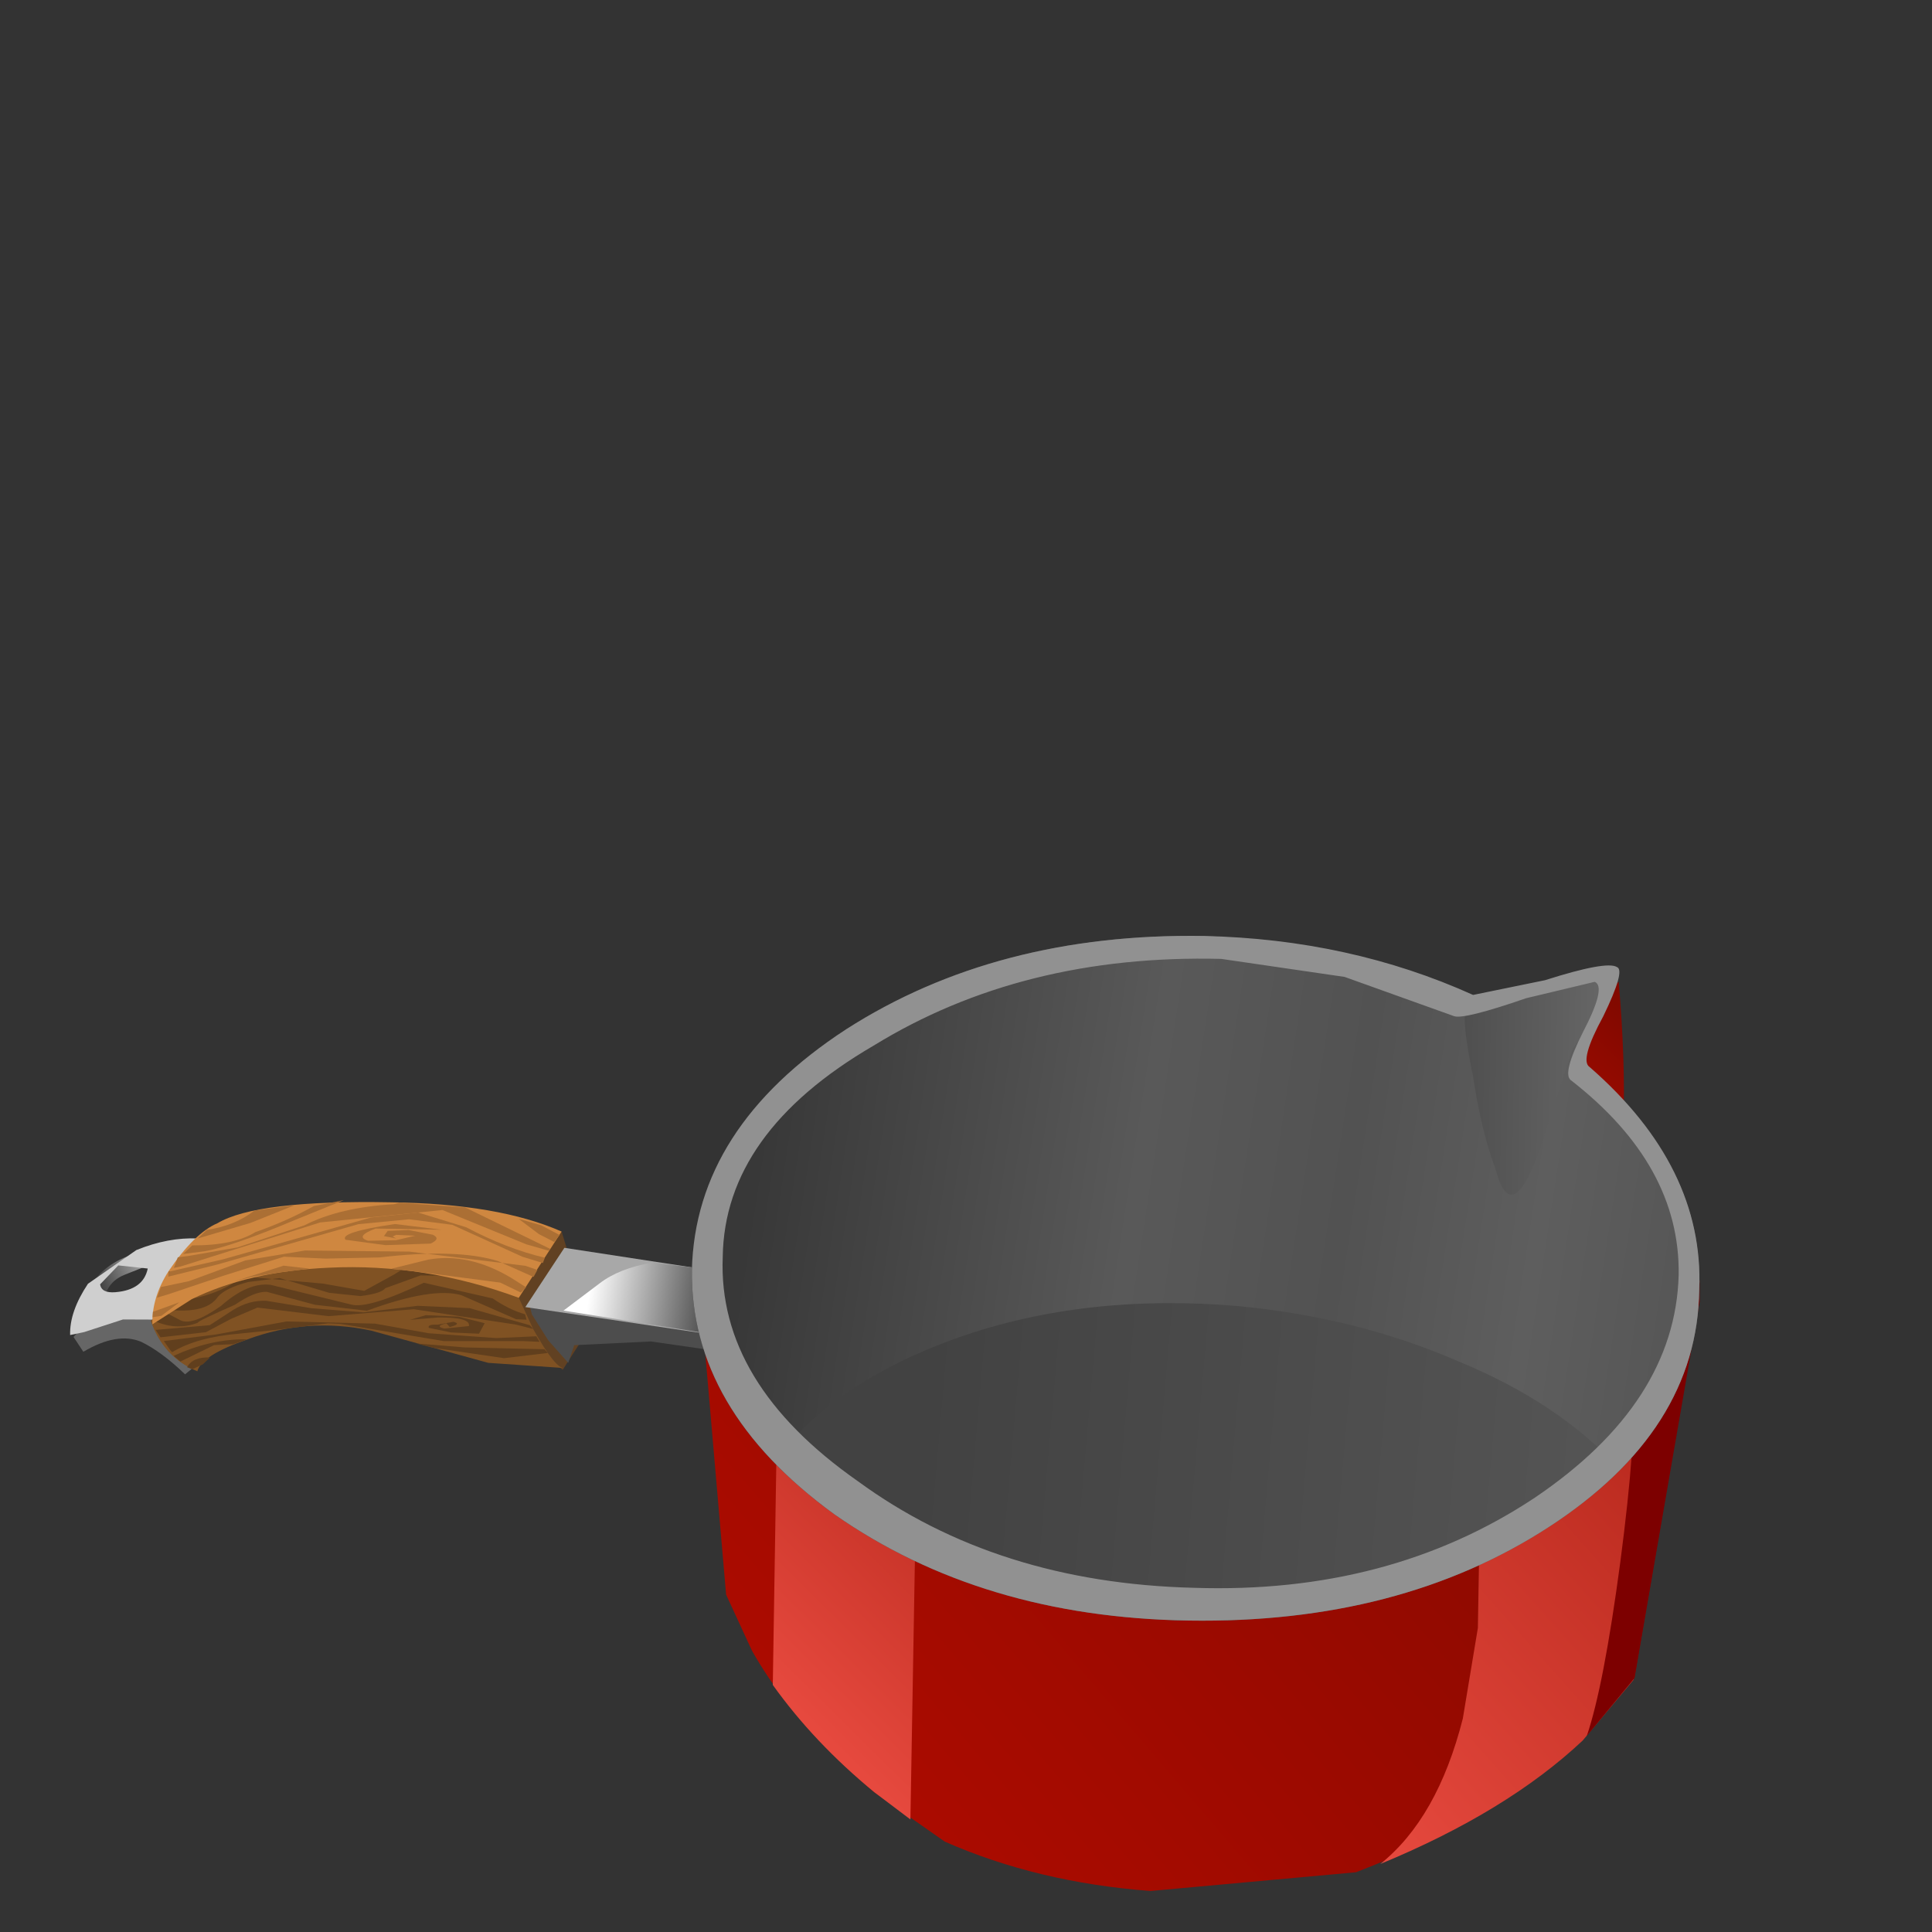 <?xml version="1.0" encoding="UTF-8" standalone="no"?>
<svg xmlns:xlink="http://www.w3.org/1999/xlink" height="66.65px" width="66.65px" xmlns="http://www.w3.org/2000/svg">
  <rect width="100%" height="100%" fill="#333333" stroke="none"/>
  <g transform="matrix(1.0, 0.0, 0.0, 1.0, 0.0, 0.0)">
    <use height="5.05" transform="matrix(1.198, 0.054, -0.052, 1.236, 2.633, 40.988)" width="20.65" xlink:href="#shape0"/>
    <use height="18.8" transform="matrix(1.182, 0.0, 0.005, 1.175, 24.29, 43.204)" width="28.95" xlink:href="#shape1"/>
    <use height="12.0" transform="matrix(0.882, -0.776, 0.784, 0.88, 39.15, 54.8)" width="18.4" xlink:href="#sprite0"/>
    <use height="17.3" transform="matrix(1.182, 0.0, 0.005, 1.175, 26.593, 42.44)" width="27.1" xlink:href="#shape3"/>
    <use height="20.9" transform="matrix(1.182, 0.0, 0.0, 1.13, 23.869, 32.289)" width="29.4" xlink:href="#shape4"/>
  </g>
  <defs>
    <g id="shape0" transform="matrix(1.0, 0.0, 0.0, 1.0, 10.35, 2.55)">
      <path d="M-8.4 0.55 L-7.35 0.6 -6.65 2.2 -7.0 2.5 Q-7.7 1.9 -8.3 1.65 -9.0 1.4 -9.95 2.0 L-10.25 1.6 -9.75 1.0 -8.4 0.55" fill="#666666" fill-rule="evenodd" stroke="none"/>
      <path d="M-9.4 1.0 Q-10.05 0.4 -9.65 -0.1 -9.1 -0.75 -8.1 -0.9 -7.75 -1.0 -8.05 -0.55 L-8.85 -0.2 Q-9.55 0.1 -9.4 1.0" fill="url(#gradient0)" fill-rule="evenodd" stroke="none"/>
      <path d="M-9.05 -0.45 L-9.55 0.1 Q-9.5 0.35 -9.1 0.3 -8.3 0.2 -8.2 -0.4 L-9.05 -0.45 M-6.8 -1.3 Q-6.0 -1.4 -6.45 -0.2 -7.0 1.0 -7.6 1.0 L-8.85 1.05 -9.95 1.45 -10.35 1.55 Q-10.4 0.9 -9.9 0.1 L-8.55 -0.9 Q-7.65 -1.3 -6.8 -1.3" fill="#cfcfcf" fill-rule="evenodd" stroke="none"/>
      <path d="M1.45 -1.55 L3.65 -1.95 4.6 0.65 3.85 1.9 1.7 0.45 Q1.25 0.15 1.3 -0.7 L1.45 -1.55" fill="#614122" fill-rule="evenodd" stroke="none"/>
      <path d="M2.45 -0.35 L2.5 -0.05 2.95 0.8 Q3.65 1.9 3.9 1.85 L1.7 1.8 -1.7 1.05 Q-3.55 0.75 -5.25 1.45 -6.55 1.95 -6.65 2.4 -7.65 2.05 -8.05 1.05 L-4.15 -2.0 2.45 -0.35" fill="#805223" fill-rule="evenodd" stroke="none"/>
      <path d="M2.7 0.4 L2.75 0.55 2.45 0.55 0.85 -0.05 Q0.0 -0.25 -1.85 0.5 L-3.35 0.4 -4.75 0.1 Q-5.1 0.1 -5.65 0.5 -6.7 1.0 -6.7 1.05 -7.3 1.3 -7.95 1.05 L-7.75 0.75 -7.2 1.0 Q-6.85 1.15 -6.05 0.55 -5.3 -0.15 -4.65 -0.1 L-2.3 0.35 Q-1.8 0.45 -0.25 -0.35 L1.75 0.0 Q2.25 0.3 2.7 0.4" fill="#613f1d" fill-rule="evenodd" stroke="none"/>
      <path d="M-3.15 -0.2 L-1.95 -0.05 -1.1 -0.55 -0.8 -0.75 1.15 -0.6 -0.35 -0.55 -1.35 -0.15 Q-1.45 0.0 -2.05 0.1 L-2.95 0.05 -4.4 -0.3 -5.3 -0.15 Q-5.95 0.05 -6.15 0.3 -6.5 0.85 -7.85 0.7 L-7.8 0.5 -6.75 0.35 Q-6.0 0.15 -5.45 -0.3 L-3.15 -0.2" fill="#613f1d" fill-rule="evenodd" stroke="none"/>
      <path d="M2.85 0.7 L2.95 0.8 2.45 0.7 -0.5 0.4 -2.95 0.7 -5.0 0.55 -5.75 0.9 -6.45 1.3 -7.75 1.5 -7.9 1.3 -6.35 1.1 -5.7 0.65 Q-5.25 0.35 -4.75 0.35 L-3.45 0.5 -1.95 0.55 -0.4 0.3 1.1 0.3 2.85 0.7" fill="#613f1d" fill-rule="evenodd" stroke="none"/>
      <path d="M-6.3 2.0 L-6.5 2.2 -6.8 2.35 -6.95 2.3 Q-6.8 2.0 -6.3 2.0" fill="#613f1d" fill-rule="evenodd" stroke="none"/>
      <path d="M-6.2 1.65 L-7.15 2.15 -7.35 2.0 Q-6.35 1.5 -5.35 1.45 L-5.25 1.45 -5.65 1.6 -6.2 1.65" fill="#613f1d" fill-rule="evenodd" stroke="none"/>
      <path d="M3.05 1.0 L3.15 1.15 2.7 1.15 0.4 1.25 -2.6 0.9 -2.95 0.9 -4.45 1.15 -5.5 1.3 Q-6.7 1.45 -7.4 1.9 L-7.45 1.85 -7.65 1.6 -6.15 1.35 -4.15 0.9 -1.6 0.85 -0.05 1.05 1.9 1.1 3.05 1.0" fill="#613f1d" fill-rule="evenodd" stroke="none"/>
      <path d="M3.3 1.35 L3.4 1.45 2.15 1.65 0.1 1.45 -0.4 1.35 1.0 1.4 3.3 1.35" fill="#613f1d" fill-rule="evenodd" stroke="none"/>
      <path d="M-0.6 0.7 L-0.15 0.55 0.8 0.55 1.55 0.7 1.4 1.0 0.6 1.0 -0.05 0.9 Q-0.1 0.8 0.2 0.8 L0.65 0.7 Q0.9 0.75 0.55 0.85 L0.45 0.75 Q0.1 0.85 0.4 0.9 L1.1 0.8 Q1.15 0.55 0.2 0.6 L-0.6 0.7" fill="#613f1d" fill-rule="evenodd" stroke="none"/>
      <path d="M2.5 -0.05 Q-0.25 -0.9 -3.0 -0.65 -5.3 -0.45 -6.9 0.4 L-8.0 1.15 Q-8.05 0.4 -7.6 -0.35 -6.9 -1.45 -6.25 -1.75 -5.15 -2.45 -1.3 -2.55 1.8 -2.65 3.65 -1.95 L2.5 -0.05" fill="#cf8740" fill-rule="evenodd" stroke="none"/>
      <path d="M-6.55 -1.55 Q-5.75 -1.7 -5.2 -2.15 L-4.05 -2.35 -5.3 -1.8 -6.8 -1.3 -6.55 -1.55" fill="#ab6f34" fill-rule="evenodd" stroke="none"/>
      <path d="M-4.3 -0.65 L-3.55 -0.6 -4.45 -0.45 -5.2 -0.3 -5.7 -0.15 -4.3 -0.65" fill="#ab6f34" fill-rule="evenodd" stroke="none"/>
      <path d="M-4.0 -1.95 Q-5.85 -1.1 -6.6 -0.95 L-7.2 -0.85 -6.95 -1.1 Q-5.75 -1.15 -5.15 -1.55 -4.25 -1.9 -3.5 -2.35 L-2.65 -2.55 -4.0 -1.95" fill="#ab6f34" fill-rule="evenodd" stroke="none"/>
      <path d="M2.7 -0.35 L2.55 -0.2 1.95 -0.45 -0.45 -0.65 -1.2 -0.7 -0.15 -1.0 Q1.0 -1.25 2.25 -0.6 L2.7 -0.35" fill="#ab6f34" fill-rule="evenodd" stroke="none"/>
      <path d="M0.85 -2.5 L3.35 -1.45 3.3 -1.4 2.65 -1.55 0.2 -2.4 -3.3 -1.9 -7.25 -0.5 -7.45 -0.45 -7.35 -0.75 -7.05 -0.8 -5.65 -1.1 -3.75 -1.8 Q-2.75 -2.35 -1.2 -2.5 L-1.05 -2.55 0.85 -2.5" fill="#ab6f34" fill-rule="evenodd" stroke="none"/>
      <path d="M0.9 -1.95 Q2.1 -1.4 3.2 -1.2 L3.15 -1.05 2.55 -1.2 0.5 -2.0 -0.75 -2.1 -2.2 -1.9 -6.2 -0.6 -7.6 -0.2 -7.6 -0.35 -7.55 -0.35 -6.05 -0.75 -1.85 -2.1 -0.5 -2.3 0.9 -1.95" fill="#ab6f34" fill-rule="evenodd" stroke="none"/>
      <path d="M3.05 -2.1 L3.6 -1.85 3.45 -1.65 3.0 -1.85 2.4 -2.25 3.05 -2.1" fill="#ab6f34" fill-rule="evenodd" stroke="none"/>
      <path d="M-8.0 0.95 L-8.0 0.8 -7.25 0.5 -7.75 0.9 -8.0 0.95" fill="#ab6f34" fill-rule="evenodd" stroke="none"/>
      <path d="M2.65 -0.95 L3.0 -0.85 2.9 -0.65 1.85 -1.05 Q0.65 -1.35 -1.55 -1.0 L-3.1 -0.9 -4.3 -0.9 -6.0 -0.3 -7.6 0.3 -7.9 0.4 -7.8 0.1 -7.0 -0.1 -5.4 -0.75 -3.7 -1.1 -0.7 -1.2 2.65 -0.95" fill="#ab6f34" fill-rule="evenodd" stroke="none"/>
      <path d="M-1.1 -1.65 L-1.2 -1.6 -1.1 -1.55 -1.45 -1.6 -1.35 -1.75 -0.75 -1.8 -0.05 -1.7 Q0.2 -1.6 -0.1 -1.45 L-1.4 -1.35 -2.55 -1.45 Q-2.75 -1.65 -1.15 -1.95 L0.2 -1.85 -1.7 -1.8 Q-2.3 -1.55 -1.9 -1.45 L-1.1 -1.5 -0.55 -1.65 -0.75 -1.65 -1.1 -1.65" fill="#ab6f34" fill-rule="evenodd" stroke="none"/>
      <path d="M6.35 1.0 L4.15 1.2 4.0 1.7 3.4 1.1 2.9 0.4 2.8 0.1 4.3 -0.85 8.95 0.8 9.5 1.3 6.35 1.0" fill="#4d4d4d" fill-rule="evenodd" stroke="none"/>
      <path d="M9.3 0.85 L2.7 0.2 3.75 -1.5 8.55 -1.0 9.3 0.85" fill="#a8a8a8" fill-rule="evenodd" stroke="none"/>
      <path d="M10.2 0.95 L3.8 0.25 4.8 -0.55 Q5.35 -1.0 6.3 -1.2 L10.3 -0.9 10.2 0.95" fill="url(#gradient1)" fill-rule="evenodd" stroke="none"/>
    </g>
    <linearGradient gradientTransform="matrix(-0.002, 0.001, 0.001, 0.002, -8.75, -0.2)" gradientUnits="userSpaceOnUse" id="gradient0" spreadMethod="pad" x1="-819.2" x2="819.2">
      <stop offset="0.0" stop-color="#ffffff"/>
      <stop offset="1.0" stop-color="#000000"/>
    </linearGradient>
    <linearGradient gradientTransform="matrix(0.003, 3.0E-4, 3.0E-4, -0.003, 7.0, -0.3)" gradientUnits="userSpaceOnUse" id="gradient1" spreadMethod="pad" x1="-819.2" x2="819.2">
      <stop offset="0.0" stop-color="#ffffff"/>
      <stop offset="1.0" stop-color="#000000"/>
    </linearGradient>
    <g id="shape1" transform="matrix(1.0, 0.0, 0.0, 1.0, 17.1, 8.25)">
      <path d="M-16.5 1.8 L-17.1 -5.55 -17.05 -8.25 -16.15 -8.1 9.7 -7.25 11.85 -7.45 11.85 -6.35 10.0 4.25 8.3 6.2 Q5.85 8.4 1.85 9.95 L-4.15 10.5 Q-7.45 10.25 -10.15 9.05 L-12.2 7.6 Q-14.55 5.6 -15.75 3.45 L-16.5 1.8" fill="url(#gradient2)" fill-rule="evenodd" stroke="none"/>
    </g>
    <linearGradient gradientTransform="matrix(0.013, -0.011, -0.011, -0.013, -2.6, -2.6)" gradientUnits="userSpaceOnUse" id="gradient2" spreadMethod="pad" x1="-819.2" x2="819.2">
      <stop offset="0.0" stop-color="#ab0b00"/>
      <stop offset="1.0" stop-color="#820900"/>
    </linearGradient>
    <g id="sprite0" transform="matrix(1.0, 0.0, 0.0, 1.0, 0.0, 0.0)">
      <use height="12.0" transform="matrix(1.0, 0.0, 0.0, 1.0, 0.0, 0.0)" width="18.4" xlink:href="#shape2"/>
    </g>
    <g id="shape2" transform="matrix(1.0, 0.0, 0.0, 1.0, 0.0, 0.0)">
      <path d="M13.65 0.0 L16.6 2.8 18.4 4.15 17.95 4.6 9.15 11.65 6.85 12.0 Q3.8 12.1 0.0 10.8 2.15 10.9 4.65 9.2 L6.75 7.5 13.65 0.0" fill="url(#gradient3)" fill-rule="evenodd" stroke="none"/>
    </g>
    <linearGradient gradientTransform="matrix(0.011, 0.0, 0.0, -0.011, 9.2, 6.0)" gradientUnits="userSpaceOnUse" id="gradient3" spreadMethod="pad" x1="-819.2" x2="819.2">
      <stop offset="0.0" stop-color="#e6493e"/>
      <stop offset="0.992" stop-color="#ad2115"/>
      <stop offset="1.0" stop-color="#ad2115"/>
    </linearGradient>
    <g id="shape3" transform="matrix(1.0, 0.0, 0.0, 1.0, 15.15, 8.9)">
      <path d="M9.6 0.85 Q10.1 -2.85 10.0 -4.45 L9.15 -5.65 Q8.3 -6.7 8.25 -8.9 L10.0 -8.0 Q11.55 -7.25 11.95 -7.35 L11.95 -6.8 10.0 4.25 8.6 5.95 Q9.1 4.5 9.6 0.85" fill="#7d0000" fill-rule="evenodd" stroke="none"/>
      <path d="M-12.2 7.6 Q-13.95 6.15 -15.15 4.45 L-14.9 -8.05 -10.8 -7.95 -11.15 8.4 -12.2 7.6" fill="url(#gradient4)" fill-rule="evenodd" stroke="none"/>
    </g>
    <linearGradient gradientTransform="matrix(0.005, -0.005, -0.005, -0.005, -12.1, -0.65)" gradientUnits="userSpaceOnUse" id="gradient4" spreadMethod="pad" x1="-819.2" x2="819.2">
      <stop offset="0.0" stop-color="#e6493e"/>
      <stop offset="0.992" stop-color="#ad2115"/>
      <stop offset="1.0" stop-color="#ad2115"/>
    </linearGradient>
    <g id="shape4" transform="matrix(1.0, 0.0, 0.0, 1.0, 14.7, 10.45)">
      <path d="M12.1 -1.45 L10.65 -3.95 Q9.2 -6.5 9.55 -6.85 L12.35 -9.05 Q12.75 -4.2 12.1 -1.45" fill="url(#gradient5)" fill-rule="evenodd" stroke="none"/>
      <path d="M8.4 -8.2 L10.15 -8.85 11.75 -9.15 Q11.95 -9.05 11.55 -7.9 11.15 -6.75 11.25 -6.65 14.85 -3.5 14.7 0.35 14.65 4.65 10.3 7.6 5.95 10.55 -0.2 10.45 -6.25 10.35 -10.55 7.2 -14.75 4.0 -14.7 -0.25 -14.6 -4.6 -10.2 -7.6 -5.8 -10.55 0.25 -10.45 2.05 -10.4 5.1 -9.15 7.8 -8.0 8.4 -8.2" fill="url(#gradient6)" fill-rule="evenodd" stroke="none"/>
      <path d="M1.25 0.85 Q4.75 1.2 7.7 2.55 10.6 3.8 12.35 5.8 10.3 8.0 7.05 9.25 3.7 10.5 -0.2 10.45 -3.9 10.35 -7.1 9.05 -10.3 7.75 -12.3 5.6 -10.55 3.15 -6.9 1.8 -3.2 0.45 1.25 0.85" fill="url(#gradient7)" fill-rule="evenodd" stroke="none"/>
      <path d="M12.0 -8.8 L11.55 -7.75 11.0 -7.0 10.0 -3.8 Q9.2 -1.55 8.75 -3.35 8.35 -4.45 8.1 -6.15 7.75 -7.95 7.9 -8.2 L10.95 -9.15 11.85 -9.45 Q12.1 -9.5 12.0 -8.8" fill="url(#gradient8)" fill-rule="evenodd" stroke="none"/>
      <path d="M0.25 -10.45 Q4.5 -10.35 8.1 -8.65 L10.2 -9.1 Q12.0 -9.7 12.3 -9.5 12.55 -9.4 11.9 -8.0 11.2 -6.65 11.5 -6.45 14.85 -3.4 14.7 0.35 14.65 4.65 10.3 7.6 5.95 10.55 -0.2 10.45 -6.25 10.35 -10.55 7.2 -14.75 4.0 -14.7 -0.25 -14.6 -4.6 -10.2 -7.6 -5.8 -10.55 0.25 -10.45 M7.55 -8.0 L4.35 -9.2 0.75 -9.75 Q-5.05 -9.9 -9.4 -7.1 -13.75 -4.45 -13.8 -0.65 -13.95 3.2 -9.85 6.2 -5.8 9.3 -0.05 9.45 5.65 9.65 9.9 6.7 14.0 3.8 14.1 -0.1 14.15 -3.45 10.95 -6.05 10.7 -6.25 11.3 -7.5 12.0 -8.9 11.65 -9.05 L9.65 -8.55 Q7.85 -7.9 7.55 -8.0" fill="#919191" fill-rule="evenodd" stroke="none"/>
    </g>
    <linearGradient gradientTransform="matrix(0.002, -0.002, -0.002, -0.002, 12.1, -5.3)" gradientUnits="userSpaceOnUse" id="gradient5" spreadMethod="pad" x1="-819.2" x2="819.2">
      <stop offset="0.0" stop-color="#ab0b00"/>
      <stop offset="1.0" stop-color="#820900"/>
    </linearGradient>
    <linearGradient gradientTransform="matrix(0.018, 0.003, 0.006, -0.041, 1.8, -0.2)" gradientUnits="userSpaceOnUse" id="gradient6" spreadMethod="pad" x1="-819.2" x2="819.2">
      <stop offset="0.0" stop-color="#383838"/>
      <stop offset="0.369" stop-color="#595959"/>
      <stop offset="0.576" stop-color="#525252"/>
      <stop offset="0.765" stop-color="#5e5e5e"/>
      <stop offset="1.0" stop-color="#525252"/>
    </linearGradient>
    <linearGradient gradientTransform="matrix(0.012, 0.001, 0.001, -0.012, 1.4, 5.8)" gradientUnits="userSpaceOnUse" id="gradient7" spreadMethod="pad" x1="-819.2" x2="819.2">
      <stop offset="0.02" stop-color="#424242"/>
      <stop offset="1.0" stop-color="#545454"/>
    </linearGradient>
    <linearGradient gradientTransform="matrix(0.003, 0.0, 1.0E-4, -0.006, 9.9, -6.0)" gradientUnits="userSpaceOnUse" id="gradient8" spreadMethod="pad" x1="-819.2" x2="819.2">
      <stop offset="0.0" stop-color="#4d4d4d"/>
      <stop offset="1.0" stop-color="#696969"/>
    </linearGradient>
  </defs>
</svg>
